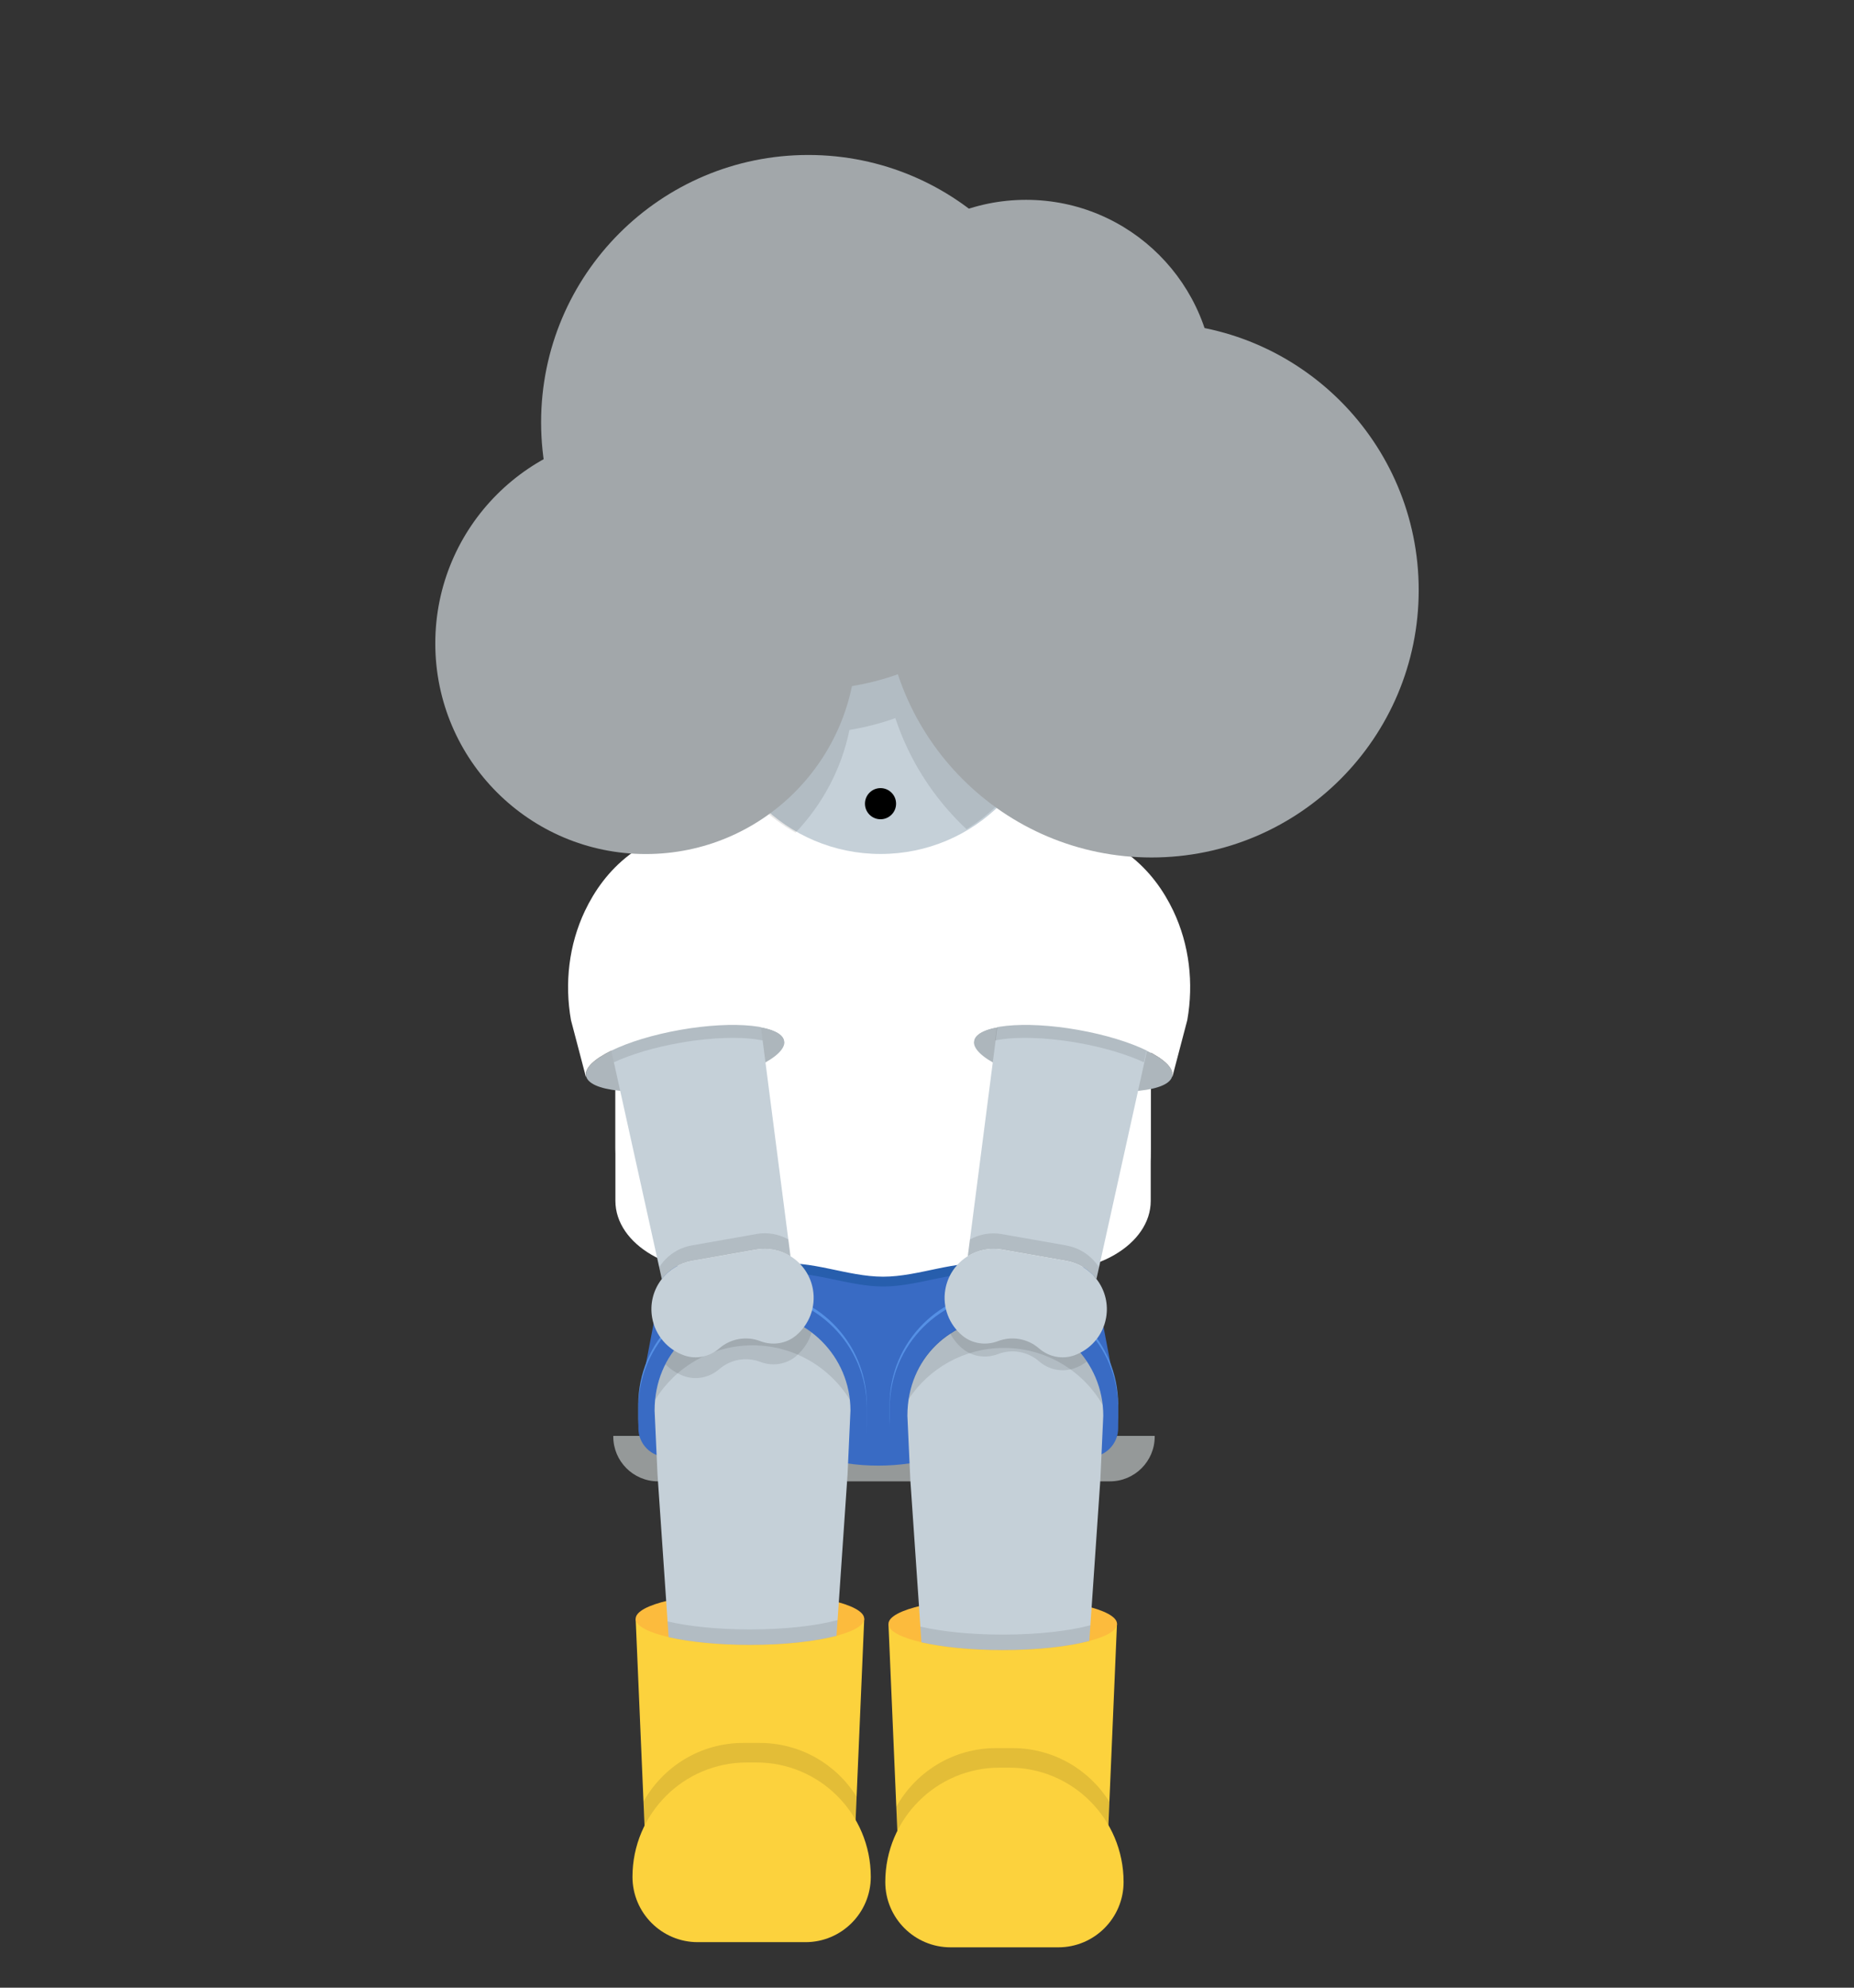 <?xml version="1.0" encoding="UTF-8"?>
<svg id="_레이어_2" data-name="레이어 2" xmlns="http://www.w3.org/2000/svg" viewBox="0 0 280 300">
  <rect x="0" y="0" width="280" height="300" fill="#333333" stroke="none"/>
  <defs>
    <style>
      .cls-1 {
        fill: #c5d0d8;
      }

      .cls-2 {
        fill: #fff;
      }

      .cls-3 {
        fill: #a2a7aa;
      }

      .cls-4 {
        fill: #5590e5;
      }

      .cls-5 {
        fill: #275ead;
      }

      .cls-6 {
        fill: #fcd23d;
      }

      .cls-7 {
        fill: #396bc4;
      }

      .cls-8 {
        fill: #fcbb3d;
      }

      .cls-9 {
        opacity: .1;
      }

      .cls-10 {
        fill: none;
      }

      .cls-11 {
        fill: #959999;
      }

      .cls-12 {
        fill: #adb6bc;
      }
    </style>
  </defs>
  <g id="_레이어_1-2" data-name="레이어 1">
    <g>
      <rect class="cls-10" width="280" height="300"/>
      <g>
        <path class="cls-11" d="M92.62,216.72h81.77v.1c0,3.73-3.03,6.76-6.76,6.76H99.38c-3.73,0-6.76-3.03-6.76-6.76v-.1h0Z"/>
        <g>
          <polygon class="cls-6" points="129.04 278.83 97.48 278.83 96 244.32 130.52 244.32 129.04 278.83"/>
          <ellipse class="cls-8" cx="113.26" cy="244.32" rx="17.26" ry="3.94"/>
          <path class="cls-7" d="M155.28,173.08h-45.29c-3.59,0-6.67,2.52-7.34,5.99l-6.25,32.81,26.8,7.95c6.2,1.84,12.67,1.84,18.87,0l26.8-7.95-6.25-32.81c-.66-3.47-3.74-5.99-7.34-5.99Z"/>
          <path class="cls-4" d="M130.91,212.02c0-9.53-7.73-17.26-17.26-17.26h0c-9.53,0-17.26,7.73-17.26,17.26v3.04s0,.09,0,.14c.15-9.4,7.81-16.98,17.25-16.98h0c9.44,0,17.1,8.75,17.25,18.15,0-.05,0-1.26,0-1.31v-3.04Z"/>
          <path class="cls-7" d="M113.65,195.26h0c9.52,0,17.26,7.73,17.26,17.26v3.04c0,2.4-1.95,4.35-4.35,4.35h-25.8c-2.4,0-4.35-1.95-4.35-4.35v-3.04c0-9.52,7.73-17.26,17.26-17.26Z"/>
          <path class="cls-1" d="M113.65,198.11c-8.17,0-14.79,6.09-14.79,14.79l.44,9.64,1.31,19.1,.37,5.45c3.13,.72,7.47,1.17,12.28,1.17,5.23,0,9.9-.53,13.07-1.37l.35-5.05,1.32-19.3,.44-9.64c0-8.17-6.62-14.79-14.79-14.79Z"/>
          <path class="cls-5" d="M155.28,173.08h-45.29c-3.59,0-6.67,2.52-7.34,5.99l-2.42,12.7c3.03,1.28,6.72,1.84,10.54,1.34l6.31-.83c5.39-.71,10.84,1.89,16.3,1.89s10.91-2.6,16.3-1.89l6.31,.83c3.25,.43,6.42,.09,9.16-.82l-2.52-13.22c-.66-3.47-3.74-5.99-7.34-5.99Z"/>
          <path class="cls-4" d="M168.87,212.02c0-9.53-7.73-17.26-17.26-17.26h0c-9.53,0-17.26,7.73-17.26,17.26v3.04s0,.09,0,.14c.15-9.4,7.81-16.98,17.25-16.98h0c9.44,0,17.1,7.58,17.25,16.98,0-.05,0-.09,0-.14v-3.04Z"/>
          <path class="cls-2" d="M155.98,191.63l-6.31-.83c-5.39-.71-10.84,1.89-16.3,1.89-5.46,0-10.91-2.6-16.3-1.89l-6.31,.83c-9.26,1.22-17.82-3.77-17.82-10.39v-29.86h80.85v29.86c0,6.62-8.56,11.61-17.82,10.39Z"/>
          <path class="cls-7" d="M151.61,195.26h0c9.52,0,17.26,7.73,17.26,17.26v3.04c0,2.4-1.95,4.35-4.35,4.35h-25.8c-2.4,0-4.35-1.95-4.35-4.35v-3.04c0-9.52,7.73-17.26,17.26-17.26Z"/>
          <path class="cls-2" d="M139.03,118.99h-11.32c-19.2,0-34.77,15.57-34.77,34.77v19.61c0,1.69,.17,3.32,.49,4.87,1.14-.12,2.36-.18,3.67-.18,18.55,0,18.55,12.77,37.1,12.77s18.55-12.77,37.1-12.77c.71,0,1.38,.02,2.04,.05,.3-1.51,.46-3.1,.46-4.74v-19.61c0-19.2-15.57-34.77-34.77-34.77Z"/>
          <ellipse class="cls-12" cx="103.47" cy="159.73" rx="15.2" ry="4.34" transform="translate(-26.16 20.39) rotate(-10)"/>
          <path class="cls-1" d="M114.44,151.32l4.94,38.29c-1.49-.93-3.32-1.34-5.19-1.01l-9.71,1.71c-1.87,.33-3.44,1.34-4.53,2.73l-8.11-36.65,22.6-5.06Z"/>
          <path class="cls-9" d="M120.17,204.72c1.14-.94,1.98-2.2,2.4-3.61-2.48-1.88-5.57-2.99-8.92-2.99-5.73,0-10.69,3-13.15,7.79,.79,.8,1.75,1.41,2.82,1.79,1.82,.64,3.85,.21,5.31-1.06h0c1.71-1.48,4.09-1.9,6.2-1.09,1.8,.69,3.86,.4,5.35-.82Z"/>
          <path class="cls-9" d="M115.18,157.03l-.74-5.71-22.6,5.06,.87,3.95c2.55-1.18,6.05-2.25,9.99-2.94,5-.88,9.56-.96,12.46-.36Z"/>
          <ellipse class="cls-12" cx="162.07" cy="159.73" rx="4.34" ry="15.2" transform="translate(-23.37 291.6) rotate(-80)"/>
          <path class="cls-1" d="M151.1,151.32l-4.94,38.29c1.49-.93,3.32-1.34,5.19-1.01l9.71,1.71c1.87,.33,3.44,1.34,4.53,2.73l8.11-36.65-22.6-5.06Z"/>
          <path class="cls-2" d="M88.5,162.36c-.42-2.36,5.95-5.46,14.22-6.92,8.27-1.46,15.31-.72,15.73,1.64,0,.04,0,.07,0,.11l.11-.02-4.54-21.56-5.91-11.2c-11.23,.81-16.9,7.04-19.77,13.07-2.43,5.12-3.09,10.9-2.11,16.48l2.24,8.52h.06s-.02-.08-.03-.12Z"/>
          <path class="cls-9" d="M150.29,157.03l.74-5.71,22.6,5.06-.87,3.95c-2.55-1.18-6.05-2.25-9.99-2.94-5-.88-9.56-.96-12.46-.36Z"/>
          <path class="cls-2" d="M177.04,162.36c.42-2.36-5.95-5.46-14.22-6.92-8.27-1.46-15.31-.72-15.73,1.64,0,.04,0,.07,0,.11l-.11-.02,4.54-21.56,5.91-11.2c11.23,.81,16.9,7.04,19.77,13.07,2.43,5.12,3.09,10.9,2.11,16.48l-2.24,8.52h-.06s.02-.08,.03-.12Z"/>
          <path class="cls-9" d="M113.65,203.05h0c6.22,0,11.66,3.29,14.7,8.22-.81-7.4-7.08-13.16-14.7-13.16s-13.95,5.35-14.71,13.18c3.04-4.94,8.49-8.24,14.71-8.24Z"/>
          <path class="cls-1" d="M114.83,202.42h0c-2.11-.81-4.5-.39-6.2,1.09h0c-1.46,1.27-3.49,1.7-5.31,1.06-2.43-.86-4.35-2.97-4.83-5.69h0c-.71-4.02,1.98-7.86,6-8.57l9.71-1.71c4.02-.71,7.86,1.98,8.57,6h0c.48,2.72-.6,5.36-2.59,7-1.49,1.23-3.55,1.51-5.35,.82Z"/>
          <path class="cls-9" d="M114.2,186.26l-9.71,1.71c-2.11,.37-3.85,1.61-4.92,3.28l.39,1.78c1.09-1.39,2.66-2.4,4.53-2.73l9.71-1.71c1.87-.33,3.69,.08,5.19,1.01l-.33-2.54c-1.43-.79-3.13-1.12-4.86-.81Z"/>
          <path class="cls-9" d="M161.05,187.98l-9.71-1.71c-1.73-.31-3.43,.02-4.86,.81l-.33,2.54c1.49-.93,3.32-1.34,5.19-1.01l9.71,1.71c1.87,.33,3.44,1.34,4.53,2.73l.39-1.78c-1.08-1.67-2.81-2.91-4.92-3.28Z"/>
          <circle class="cls-1" cx="132.99" cy="103.22" r="25.67"/>
          <path class="cls-9" d="M132.6,77.55c-14.18,0-25.67,11.49-25.67,25.67,0,9.66,5.34,18.07,13.22,22.45,4.03-4.23,6.92-9.56,8.14-15.5,2.39-.39,4.7-.99,6.93-1.79,2.14,6.47,5.88,12.22,10.75,16.77,7.39-4.51,12.32-12.64,12.32-21.93,0-14.18-11.49-25.67-25.67-25.67Z"/>
          <path class="cls-9" d="M97.48,278.83h31.55l.33-7.67c-3.05-4.87-8.46-8.1-14.63-8.1h-2.47c-6.49,0-12.14,3.58-15.09,8.88l.3,6.9Z"/>
          <path class="cls-6" d="M112.77,266.01h1.48c9.52,0,17.26,7.73,17.26,17.26h0c0,5.44-4.42,9.86-9.86,9.86h-16.27c-5.44,0-9.86-4.42-9.86-9.86h0c0-9.52,7.73-17.26,17.26-17.26Z"/>
          <path class="cls-9" d="M100.82,244.72l.16,2.38c3.13,.72,7.47,1.17,12.28,1.17,5.23,0,9.9-.53,13.07-1.37l.16-2.38c-3.17,.86-7.92,1.41-13.23,1.41-4.89,0-9.3-.47-12.44-1.21Z"/>
          <polygon class="cls-6" points="167.22 279.61 135.66 279.61 134.18 245.1 168.69 245.1 167.22 279.61"/>
          <ellipse class="cls-8" cx="151.44" cy="245.1" rx="17.26" ry="3.94"/>
          <path class="cls-1" d="M151.83,198.89c-8.17,0-14.79,6.09-14.79,14.79l.44,9.64,1.31,19.1,.37,5.45c3.13,.72,7.47,1.17,12.28,1.17,5.23,0,9.9-.53,13.07-1.37l.35-5.05,1.32-19.3,.44-9.64c0-8.17-6.62-14.79-14.79-14.79Z"/>
          <path class="cls-9" d="M135.66,279.61h31.55l.33-7.67c-3.05-4.87-8.46-8.1-14.63-8.1h-2.47c-6.49,0-12.14,3.58-15.09,8.88l.3,6.9Z"/>
          <path class="cls-6" d="M150.95,266.79h1.48c9.52,0,17.26,7.73,17.26,17.26h0c0,5.44-4.42,9.86-9.86,9.86h-16.27c-5.44,0-9.86-4.42-9.86-9.86h0c0-9.52,7.73-17.26,17.26-17.26Z"/>
          <path class="cls-9" d="M139,245.5l.16,2.38c3.13,.72,7.47,1.17,12.28,1.17,5.23,0,9.9-.53,13.07-1.37l.16-2.38c-3.17,.86-7.92,1.41-13.23,1.41-4.89,0-9.3-.47-12.44-1.21Z"/>
          <path class="cls-9" d="M151.61,203.44h0c6.37,0,11.92,3.45,14.91,8.58-.82-7.39-7.09-13.13-14.7-13.13s-13.45,4.93-14.59,12.27c3.09-4.65,8.38-7.72,14.38-7.72Z"/>
          <path class="cls-9" d="M151.83,198.89c-3.08,0-5.93,.86-8.3,2.41,.46,.86,1.08,1.63,1.84,2.25,1.49,1.23,3.55,1.51,5.35,.82,2.11-.81,4.5-.39,6.2,1.09h0c1.46,1.27,3.49,1.7,5.31,1.06,.69-.24,1.34-.59,1.92-1.02-2.65-3.98-7.18-6.61-12.32-6.61Z"/>
          <path class="cls-1" d="M150.71,202.42h0c2.11-.81,4.5-.39,6.2,1.09h0c1.46,1.27,3.49,1.7,5.31,1.06,2.43-.86,4.35-2.97,4.83-5.69h0c.71-4.02-1.98-7.86-6-8.57l-9.71-1.71c-4.02-.71-7.86,1.98-8.57,6h0c-.48,2.72,.6,5.36,2.59,7,1.49,1.23,3.55,1.51,5.35,.82Z"/>
          <circle class="cls-3" cx="122.07" cy="63.74" r="40.35"/>
          <circle class="cls-3" cx="154.96" cy="58.6" r="28.44"/>
          <circle cx="132.98" cy="121.3" r="2.35"/>
          <circle class="cls-3" cx="173.91" cy="89.07" r="40.35"/>
          <circle class="cls-3" cx="97.53" cy="97.11" r="31.79"/>
        </g>
      </g>
    </g>
  </g>
</svg>